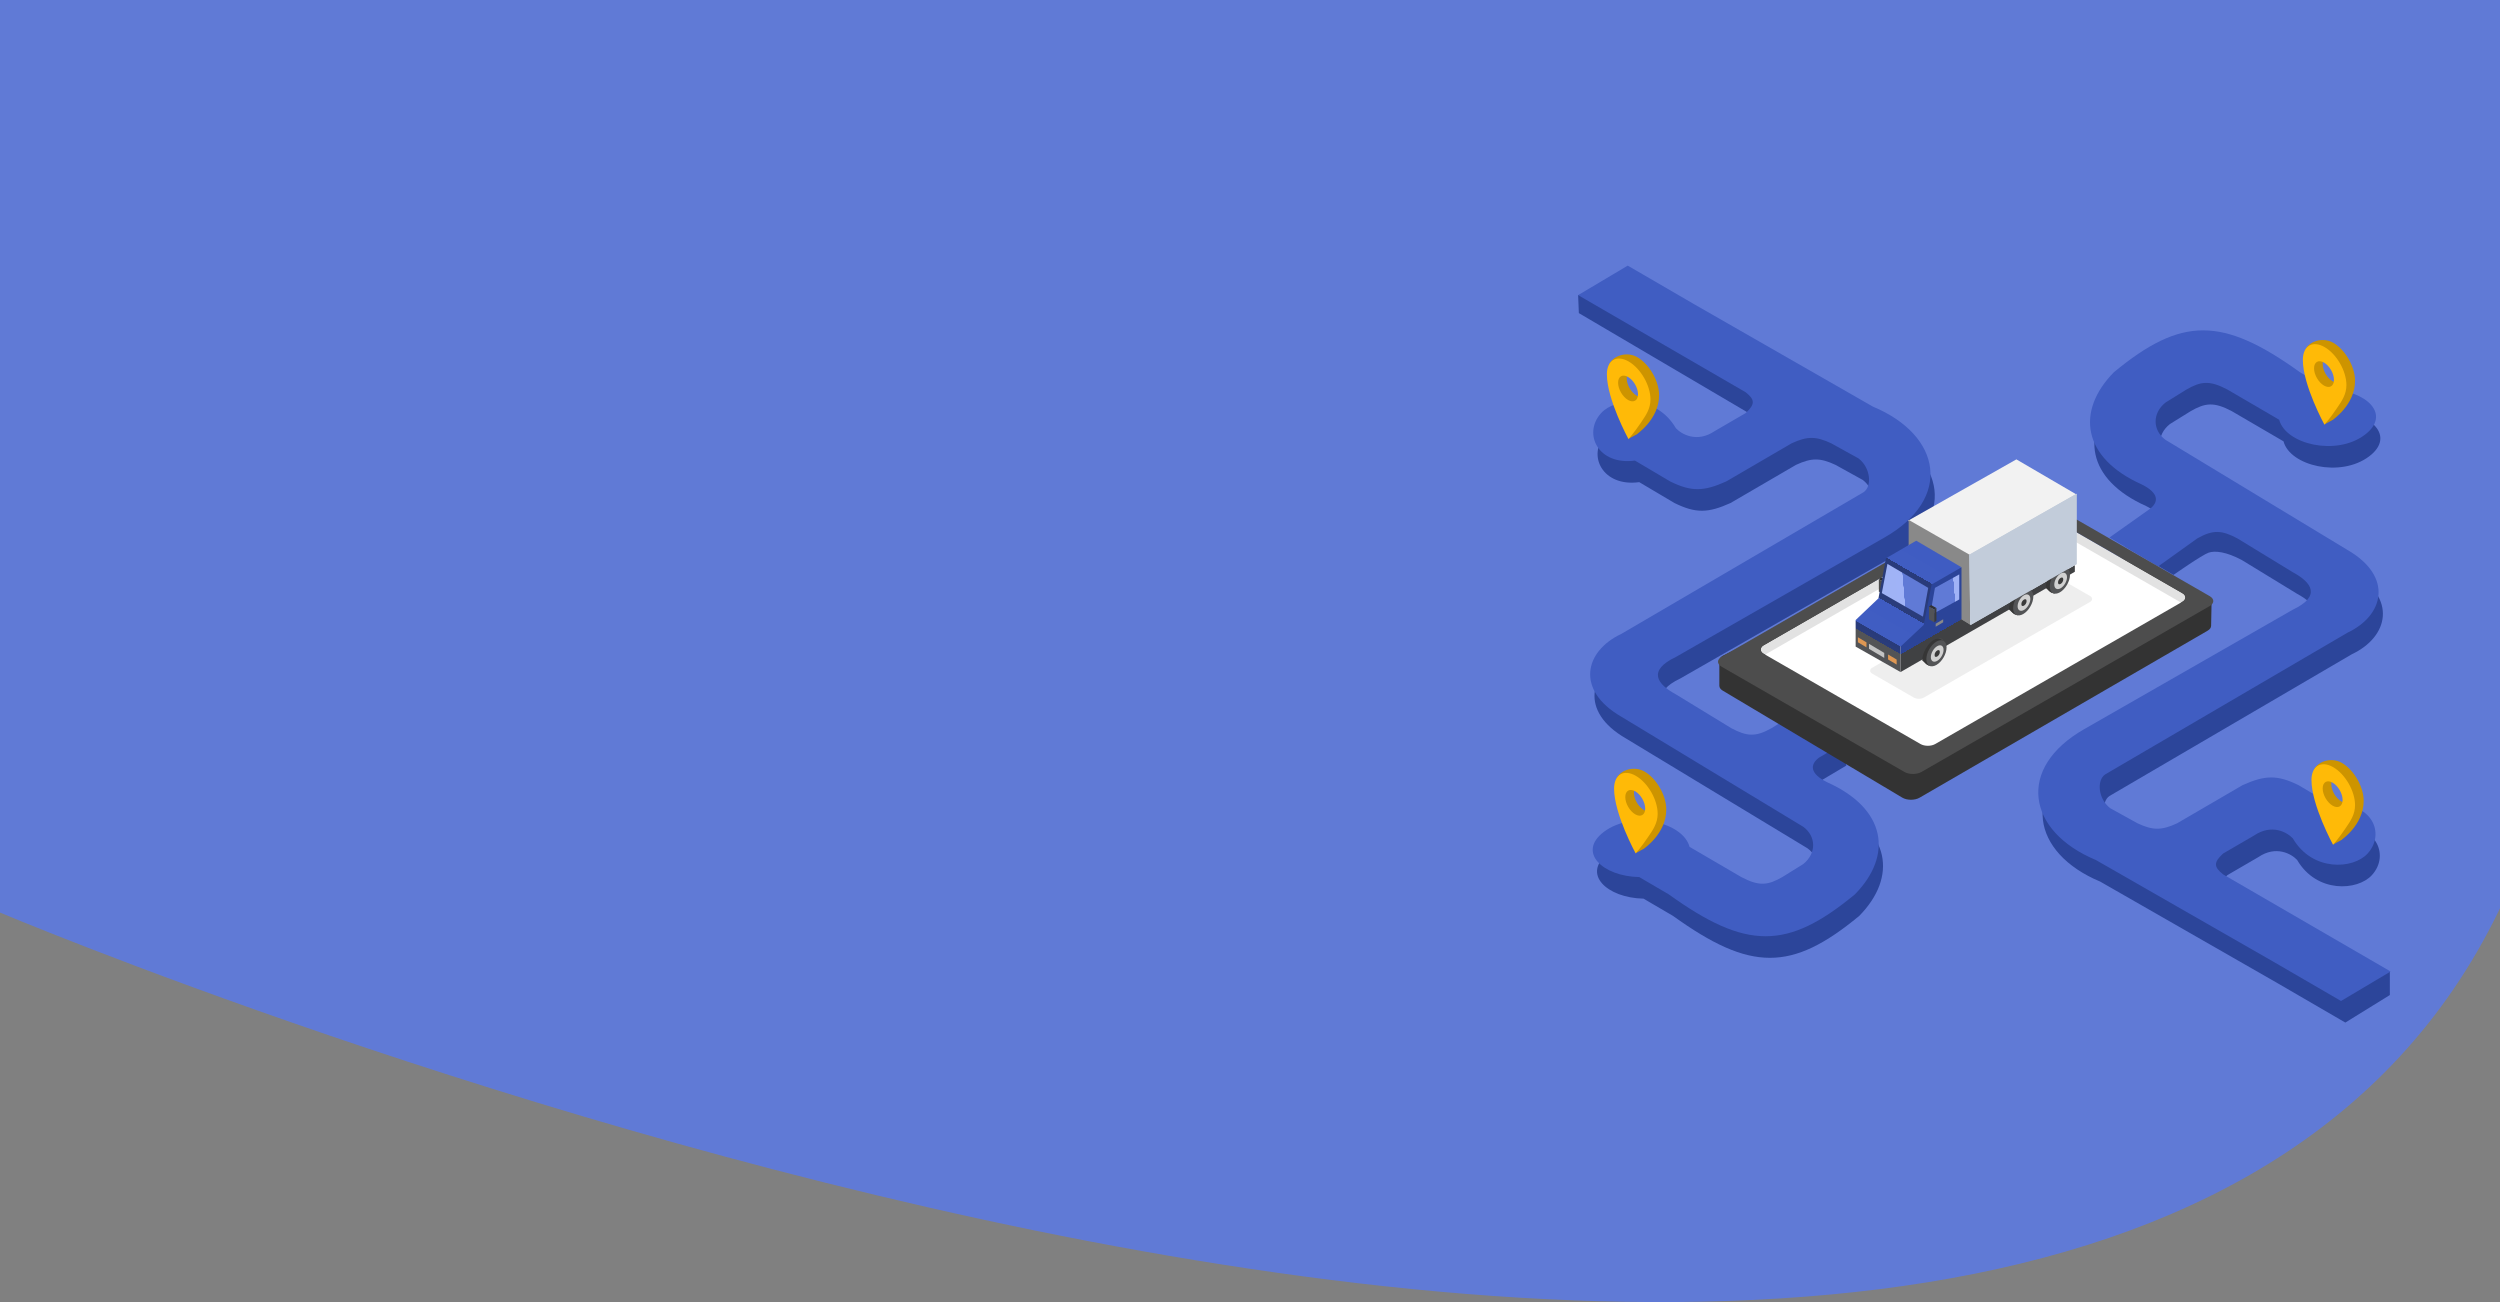 <svg width="1440" height="750" viewBox="0 0 1440 750" fill="none" xmlns="http://www.w3.org/2000/svg">
<rect x="0" y="0" width="1440" height="750" fill="#808080" stroke="none"/>
<path d="M-1 525.216C-1 525.216 1193.14 1030.98 1439 525.216C1558.51 279.359 1439 -174.784 1439 -174.784H-1V525.216Z" fill="#607AD6"/>
<path d="M1209.69 507.788L1312.4 566.625L1350.91 589L1376.55 573.145V559.886L1282.99 516.075C1277.56 511.792 1277.46 509.169 1282.99 504.059L1300.8 493.7C1311.07 486.739 1319.99 491.905 1323.16 495.358C1334.43 514.583 1357.95 513.175 1366.23 504.059C1377 492.209 1367.89 473.812 1346.77 476.712L1326.48 464.696C1314.27 458.697 1307.2 458.822 1294.18 464.696L1256.49 486.657C1247.42 490.865 1242.43 490.733 1233.71 486.657L1217.98 477.955C1210.94 472.569 1210.11 461.796 1215.08 458.481L1354.64 376.855C1375.76 366.911 1381.14 344.536 1354.64 329.206L1249.86 265.811C1242.41 260.424 1242 250.48 1249.86 244.265L1261.87 236.807C1270.07 232.121 1275.06 231.303 1285.48 236.807L1315.3 254.209C1319.02 268.297 1348.01 275.341 1364.58 262.91C1380.22 251.173 1365.4 237.221 1344.28 236.807L1327.31 226.862C1282.56 194.725 1259.08 194.623 1220.05 226.862C1198.1 249.237 1201.83 276.169 1236.2 291.5C1246.14 296.472 1246 301.637 1240.75 305.588L1225.02 305.064L1223.73 314.594L1251.9 331.168C1251.9 331.168 1268.46 319.566 1272.19 318.323C1275.91 317.08 1282.32 317.814 1291.28 322.576L1323.16 342.05C1333.93 347.851 1339.73 355.724 1323.16 363.596L1203.07 432.377C1163.73 454.752 1169.94 491.214 1209.69 507.788Z" fill="#2C459A"/>
<path d="M1207.21 495.358L1309.91 554.195L1348.43 576.569L1377 559.581L1280.51 503.645C1275.08 499.361 1274.97 496.738 1280.51 491.629L1298.32 481.27C1308.59 474.309 1317.5 479.475 1320.68 482.927C1331.94 502.153 1355.47 500.744 1363.75 491.629C1374.52 479.778 1365.4 461.382 1344.28 464.282L1323.99 452.266C1311.78 446.266 1304.72 446.392 1291.69 452.266L1254 474.226C1244.93 478.434 1239.94 478.303 1231.23 474.226L1215.49 465.525C1208.45 460.138 1207.62 449.366 1212.59 446.051L1352.15 364.425C1373.27 354.481 1378.66 332.106 1352.15 316.775L1247.38 253.38C1239.92 247.994 1239.51 238.05 1247.38 231.835L1259.39 224.376C1267.58 219.691 1272.57 218.873 1282.99 224.376L1312.81 241.779C1316.54 255.867 1345.53 262.91 1362.09 250.48C1377.73 238.743 1362.92 224.791 1341.8 224.376L1324.82 214.432C1280.08 182.294 1256.59 182.193 1217.56 214.432C1195.61 236.807 1199.34 263.739 1233.71 279.07C1243.65 284.042 1243.51 289.207 1238.27 293.158L1215.04 309.622L1243.2 326.196L1265.6 310.146C1274.76 304.95 1279.83 305.384 1288.79 310.146L1320.68 329.62C1331.45 335.421 1337.24 343.293 1320.68 351.166L1200.58 419.947C1161.24 442.322 1167.45 478.784 1207.21 495.358Z" fill="#405DC2"/>
<path d="M1081.28 246.642L978.572 187.805L940.059 165.43L909 169.988L909.414 180.347L1007.98 238.355C1013.41 242.638 1013.51 245.261 1007.98 250.371L990.168 260.73C979.898 267.691 970.98 262.525 967.805 259.072C956.541 239.847 933.019 241.255 924.736 250.371C913.969 262.221 923.08 280.618 944.2 277.718L964.492 289.734C976.699 295.733 983.768 295.608 996.794 289.734L1034.48 267.773C1043.55 263.565 1048.54 263.697 1057.26 267.773L1072.99 276.475C1080.03 281.861 1080.86 292.634 1075.89 295.949L936.332 377.575C915.211 387.519 909.828 409.894 936.332 425.224L1041.11 488.619C1048.56 494.006 1048.97 503.95 1041.11 510.165L1029.1 517.623C1020.9 522.309 1015.91 523.127 1005.49 517.623L975.674 500.221C971.946 486.133 942.958 479.089 926.393 491.52C910.751 503.257 925.564 517.209 946.685 517.623L963.664 527.568C1008.4 559.705 1031.89 559.807 1070.92 527.568C1092.87 505.193 1089.14 478.261 1054.77 462.93C1044.83 457.958 1044.97 452.793 1050.22 448.842L1063.47 440.97L1060.98 428.539L1034.89 424.396L1022.88 431.854C1013.72 437.049 1008.65 436.616 999.693 431.854L967.805 412.38C957.038 406.579 951.24 398.706 967.805 390.834L1087.9 322.053C1127.24 299.678 1121.03 263.216 1081.28 246.642Z" fill="#2C459A"/>
<path d="M1078.79 234.212L976.088 175.375L937.575 153L909 169.988L1005.49 225.925C1010.92 230.208 1011.03 232.831 1005.49 237.941L987.684 248.299C977.413 255.26 968.496 250.095 965.321 246.642C954.057 227.416 930.534 228.825 922.252 237.941C911.485 249.791 920.595 268.188 941.716 265.287L962.008 277.303C974.215 283.303 981.284 283.178 994.31 277.303L1031.99 255.343C1041.07 251.135 1046.06 251.266 1054.77 255.343L1070.51 264.044C1077.55 269.431 1078.38 280.204 1073.41 283.519L933.847 365.145C912.727 375.089 907.344 397.463 933.847 412.794L1038.62 476.189C1046.08 481.575 1046.49 491.52 1038.62 497.735L1026.61 505.193C1018.42 509.879 1013.43 510.697 1003.01 505.193L973.189 487.791C969.462 473.703 940.473 466.659 923.908 479.089C908.267 490.827 923.08 504.779 944.201 505.193L961.18 515.137C1005.92 547.275 1029.41 547.376 1068.44 515.137C1090.39 492.763 1086.66 465.83 1052.29 450.5C1042.35 445.527 1042.49 440.362 1047.73 436.412L1060.98 428.539L1032.41 411.965L1020.4 419.424C1011.24 424.619 1006.17 424.185 997.208 419.424L965.321 399.949C954.554 394.149 948.756 386.276 965.321 378.404L1085.42 309.622C1124.76 287.248 1118.55 250.785 1078.79 234.212Z" fill="#405DC2"/>
<path d="M1327.68 201.801C1329.33 198.072 1332.79 197.105 1334.3 196.829L1342.59 200.972L1348.8 210.916C1348.11 214.231 1351.61 216.552 1352.94 222.518C1354.26 228.485 1349.21 236.191 1343.41 241.992L1338.86 244.478L1341.34 238.678L1345.49 225.833L1345.9 220.446L1346.73 212.988L1341.76 206.773L1327.68 201.801Z" fill="#CD9400"/>
<path fill-rule="evenodd" clip-rule="evenodd" d="M1343.41 241.987C1343.41 241.987 1356.51 233.396 1356.51 219.292C1356.51 211.234 1350.89 201.455 1343.96 197.45C1337.02 193.446 1327.03 197.318 1327.26 205.114C1327.68 218.786 1343.41 241.987 1343.41 241.987ZM1343.6 219.617C1346.77 221.448 1349.34 219.965 1349.34 216.304C1349.34 212.643 1346.77 208.191 1343.6 206.359C1340.43 204.528 1337.86 206.012 1337.86 209.672C1337.86 213.333 1340.43 217.786 1343.6 219.617Z" fill="#CD9400"/>
<path fill-rule="evenodd" clip-rule="evenodd" d="M1346.56 234.391C1348.93 230.909 1351.54 227.068 1351.54 221.778C1351.54 213.72 1345.92 203.941 1338.99 199.936C1332.06 195.932 1326.44 199.218 1326.44 207.276C1326.44 221.867 1338.87 244.612 1338.87 244.612C1338.87 244.612 1342.28 240.746 1345.9 235.36C1346.11 235.039 1346.33 234.717 1346.56 234.391ZM1338.63 222.103C1341.8 223.934 1344.37 222.451 1344.37 218.79C1344.37 215.129 1341.8 210.677 1338.63 208.846C1335.46 207.014 1332.89 208.498 1332.89 212.159C1332.89 215.819 1335.46 220.272 1338.63 222.103Z" fill="#FFBA07"/>
<path d="M926.807 210.088C928.464 206.359 931.915 205.392 933.433 205.116L941.716 209.26L947.927 219.204C947.237 222.519 950.744 224.839 952.069 230.805C953.394 236.772 948.342 244.479 942.544 250.28L937.988 252.766L940.473 246.965L944.614 234.12L945.029 228.734L945.857 221.276L940.887 215.06L926.807 210.088Z" fill="#CD9400"/>
<path fill-rule="evenodd" clip-rule="evenodd" d="M942.544 250.275C942.544 250.275 955.639 241.683 955.639 227.579C955.639 219.521 950.02 209.742 943.087 205.738C936.154 201.733 926.157 205.605 926.393 213.401C926.807 227.073 942.544 250.275 942.544 250.275ZM942.727 227.904C945.896 229.735 948.466 228.252 948.466 224.591C948.466 220.93 945.896 216.478 942.727 214.647C939.558 212.816 936.989 214.299 936.989 217.96C936.989 221.621 939.558 226.073 942.727 227.904Z" fill="#CD9400"/>
<path fill-rule="evenodd" clip-rule="evenodd" d="M945.685 242.678C948.056 239.196 950.67 235.355 950.67 230.065C950.67 222.007 945.05 212.228 938.117 208.224C931.185 204.219 925.565 207.505 925.565 215.563C925.565 230.154 937.998 252.899 937.998 252.899C937.998 252.899 941.412 249.033 945.029 243.647C945.244 243.327 945.464 243.004 945.685 242.678ZM937.758 230.39C940.927 232.221 943.496 230.738 943.496 227.077C943.496 223.416 940.927 218.964 937.758 217.133C934.589 215.302 932.02 216.785 932.02 220.446C932.02 224.107 934.589 228.559 937.758 230.39Z" fill="#FFBA07"/>
<path d="M930.949 448.751C932.606 445.022 936.057 444.055 937.575 443.779L945.858 447.922L952.07 457.866C951.379 461.181 954.886 463.501 956.211 469.468C957.536 475.435 952.484 483.141 946.686 488.942L942.131 491.428L944.615 485.628L948.757 472.783L949.171 467.396L949.999 459.938L945.029 453.723L930.949 448.751Z" fill="#CD9400"/>
<path fill-rule="evenodd" clip-rule="evenodd" d="M946.686 488.938C946.686 488.938 959.781 480.346 959.781 466.242C959.781 458.184 954.161 448.405 947.229 444.4C940.296 440.396 930.299 444.268 930.535 452.064C930.949 465.736 946.686 488.938 946.686 488.938ZM946.87 466.567C950.039 468.398 952.608 466.915 952.608 463.254C952.608 459.593 950.039 455.141 946.87 453.31C943.701 451.479 941.132 452.962 941.132 456.623C941.132 460.284 943.701 464.736 946.87 466.567Z" fill="#CD9400"/>
<path fill-rule="evenodd" clip-rule="evenodd" d="M949.827 481.341C952.197 477.859 954.812 474.018 954.812 468.728C954.812 460.67 949.192 450.891 942.259 446.886C935.327 442.882 929.707 446.168 929.707 454.226C929.707 468.817 942.14 491.562 942.14 491.562C942.14 491.562 945.554 487.696 949.171 482.31C949.386 481.989 949.605 481.667 949.827 481.341ZM941.9 469.053C945.07 470.884 947.639 469.401 947.639 465.74C947.639 462.079 945.07 457.627 941.9 455.796C938.731 453.965 936.162 455.448 936.162 459.109C936.162 462.77 938.731 467.222 941.9 469.053Z" fill="#FFBA07"/>
<path d="M1332.65 443.778C1334.31 440.049 1337.76 439.082 1339.28 438.806L1347.56 442.95L1353.77 452.894C1353.08 456.209 1356.59 458.529 1357.91 464.496C1359.24 470.462 1354.18 478.169 1348.39 483.97L1343.83 486.456L1346.32 480.655L1350.46 467.81L1350.87 462.424L1351.7 454.966L1346.73 448.75L1332.65 443.778Z" fill="#CD9400"/>
<path fill-rule="evenodd" clip-rule="evenodd" d="M1348.39 483.965C1348.39 483.965 1361.48 475.373 1361.48 461.269C1361.48 453.211 1355.86 443.432 1348.93 439.428C1342 435.423 1332 439.295 1332.23 447.091C1332.65 460.763 1348.39 483.965 1348.39 483.965ZM1348.57 461.594C1351.74 463.425 1354.31 461.942 1354.31 458.281C1354.31 454.62 1351.74 450.168 1348.57 448.337C1345.4 446.506 1342.83 447.989 1342.83 451.65C1342.83 455.311 1345.4 459.763 1348.57 461.594Z" fill="#CD9400"/>
<path fill-rule="evenodd" clip-rule="evenodd" d="M1351.53 476.368C1353.9 472.886 1356.51 469.045 1356.51 463.755C1356.51 455.697 1350.89 445.918 1343.96 441.914C1337.03 437.909 1331.41 441.195 1331.41 449.253C1331.41 463.844 1343.84 486.59 1343.84 486.59C1343.84 486.59 1347.25 482.723 1350.87 477.337C1351.09 477.017 1351.31 476.694 1351.53 476.368ZM1343.6 464.08C1346.77 465.911 1349.34 464.428 1349.34 460.767C1349.34 457.106 1346.77 452.654 1343.6 450.823C1340.43 448.992 1337.86 450.475 1337.86 454.136C1337.86 457.797 1340.43 462.249 1343.6 464.08Z" fill="#FFBA07"/>
<path d="M1157.08 296.941C1159.58 295.717 1163.22 295.66 1165.83 296.803L1271.14 342.931C1272.9 343.7 1273.92 344.903 1273.89 346.174L1273.6 360.513C1273.58 361.557 1272.85 362.555 1271.57 363.296L1105.68 459.472C1102.92 461.07 1098.42 461.052 1095.71 459.433L992.302 397.814C991.045 397.066 990.343 396.065 990.343 395.024L990.343 380.516C990.343 379.339 991.24 378.221 992.797 377.458L1157.08 296.941Z" fill="#333333"/>
<rect width="114.015" height="174.103" rx="4.884" transform="matrix(0.867 0.499 -0.867 0.499 1162.52 287.267)" fill="#E2E2E2"/>
<rect width="114.015" height="174.103" rx="4.884" transform="matrix(0.867 0.499 -0.867 0.499 1162.52 293.14)" fill="white"/>
<rect width="34.38" height="117.159" rx="3.287" transform="matrix(0.867 0.499 -0.867 0.499 1177.02 327.853)" fill="#AAAAAA" fill-opacity="0.2"/>
<path fill-rule="evenodd" clip-rule="evenodd" d="M1167.5 282.766C1164.77 281.198 1160.36 281.198 1157.63 282.766L991.615 378.326C988.89 379.894 988.89 382.437 991.615 384.006L1096.93 444.624C1099.65 446.193 1104.07 446.193 1106.8 444.624L1272.81 349.065C1275.54 347.496 1275.54 344.953 1272.81 343.384L1167.5 282.766ZM1166.75 289.704C1164.41 288.358 1160.62 288.358 1158.29 289.704L1015.86 371.685C1013.52 373.031 1013.52 375.213 1015.86 376.558L1106.21 428.563C1108.55 429.909 1112.34 429.909 1114.68 428.563L1257.1 346.582C1259.44 345.236 1259.44 343.055 1257.1 341.709L1166.75 289.704Z" fill="#4D4D4D"/>
<path d="M1083.5 332.566L1082.21 333.644L1084.15 334.722L1085.44 333.644L1083.5 332.566Z" fill="#2D2D2E"/>
<path d="M1082.21 333.644L1084.15 334.722V341.62L1082.21 340.758V333.644Z" fill="#4C4C4C"/>
<path d="M1099.01 299.941L1161.43 264.6L1196.12 284.864L1134.29 320.001L1099.01 299.941Z" fill="#F2F2F2"/>
<path d="M1099.38 299.459L1134.82 319.722V359.742L1099.38 339.123V299.459Z" fill="#898989"/>
<path d="M1129.82 356.71V326.746L1108.71 334.075L1094.71 362.961V387.104L1195.11 329.333V325.452L1134.78 359.727L1129.82 356.71Z" fill="url(#paint0_linear)"/>
<path d="M1086.3 321.572L1103.75 311.441L1129.82 326.746L1112.59 336.662L1108.06 359.943L1094.7 372.446V387.105L1068.85 372.446V362.099V357.141L1081.99 344.638L1086.3 321.572Z" fill="url(#paint1_linear)"/>
<path d="M1110.65 338.602L1087.16 324.806L1083.93 341.62L1107.63 355.201L1110.65 338.602Z" fill="url(#paint2_linear)"/>
<path d="M1128.53 330.842L1114.53 338.602L1111.73 354.554L1128.53 345.285V330.842Z" fill="url(#paint3_linear)"/>
<path d="M1134.29 319.507L1196.12 284.369L1196.12 324.896L1134.93 360.033L1134.29 319.507Z" fill="#C2CCDA"/>
<path d="M1169.87 341.608C1169.87 344.458 1167.87 347.924 1165.4 349.35C1162.93 350.775 1163.25 350.518 1160.43 348.035C1160.27 345.055 1162.93 340.452 1165.4 339.027C1167.87 337.602 1169.87 338.757 1169.87 341.608Z" fill="#4C4C4C"/>
<path d="M1166.25 338.817C1166.82 338.674 1168.87 339.162 1169.91 340.542" stroke="#363636" stroke-width="0.334"/>
<path d="M1162.45 354.21C1161.79 354.378 1159.48 353.559 1158.41 351.536" stroke="#363636" stroke-width="0.334"/>
<path d="M1169.48 342.736C1169.48 346.448 1166.87 350.961 1163.66 352.817C1160.45 354.673 1160.86 354.339 1157.2 351.105C1156.98 347.224 1160.45 341.231 1163.66 339.376C1166.87 337.52 1169.48 339.024 1169.48 342.736Z" fill="#363636"/>
<ellipse rx="6.718" ry="6.721" transform="matrix(0.866 -0.5 0 1 1165.38 346.958)" fill="#535456"/>
<ellipse rx="4.23" ry="4.232" transform="matrix(0.866 -0.5 0 1 1165.81 347.104)" fill="#D1D1D1"/>
<ellipse rx="1.742" ry="1.742" transform="matrix(0.866 -0.5 0 1 1165.81 347.104)" fill="#3A3A3A"/>
<path d="M1190.98 329.105C1190.98 331.955 1188.98 335.421 1186.51 336.847C1184.05 338.272 1184.36 338.015 1181.55 335.532C1181.38 332.552 1184.05 327.949 1186.51 326.524C1188.98 325.099 1190.98 326.254 1190.98 329.105Z" fill="#4C4C4C"/>
<path d="M1187.36 326.315C1187.93 326.171 1189.99 326.659 1191.02 328.039" stroke="#363636" stroke-width="0.334"/>
<path d="M1183.57 341.707C1182.9 341.876 1180.59 341.056 1179.52 339.033" stroke="#363636" stroke-width="0.334"/>
<path d="M1190.59 330.233C1190.59 333.945 1187.99 338.458 1184.77 340.314C1181.56 342.17 1181.97 341.836 1178.31 338.602C1178.09 334.722 1181.56 328.728 1184.77 326.873C1187.99 325.017 1190.59 326.521 1190.59 330.233Z" fill="#363636"/>
<ellipse rx="6.718" ry="6.721" transform="matrix(0.866 -0.5 0 1 1186.5 334.455)" fill="#535456"/>
<ellipse rx="4.23" ry="4.232" transform="matrix(0.866 -0.5 0 1 1186.93 334.602)" fill="#D1D1D1"/>
<ellipse rx="1.742" ry="1.742" transform="matrix(0.866 -0.5 0 1 1186.93 334.602)" fill="#3A3A3A"/>
<path d="M1119.88 370.925C1119.88 373.775 1117.88 377.241 1115.41 378.667C1112.95 380.092 1113.26 379.835 1110.45 377.352C1110.28 374.372 1112.95 369.769 1115.41 368.344C1117.88 366.919 1119.88 368.074 1119.88 370.925Z" fill="#4C4C4C"/>
<path d="M1116.26 368.135C1116.84 367.991 1118.89 368.48 1119.92 369.859" stroke="#363636" stroke-width="0.334"/>
<path d="M1112.47 383.527C1111.8 383.696 1109.5 382.876 1108.42 380.853" stroke="#363636" stroke-width="0.334"/>
<path d="M1119.49 372.053C1119.49 375.765 1116.89 380.278 1113.67 382.134C1110.46 383.99 1110.87 383.656 1107.21 380.422C1107 376.542 1110.46 370.549 1113.67 368.693C1116.89 366.837 1119.49 368.341 1119.49 372.053Z" fill="#363636"/>
<ellipse rx="6.718" ry="6.721" transform="matrix(0.866 -0.5 0 1 1115.4 376.276)" fill="#535456"/>
<ellipse rx="4.23" ry="4.232" transform="matrix(0.866 -0.5 0 1 1115.83 376.422)" fill="#D1D1D1"/>
<ellipse rx="1.742" ry="1.742" transform="matrix(0.866 -0.5 0 1 1115.83 376.422)" fill="#3A3A3A"/>
<path d="M1134.26 319.569L1196.1 284.431L1196.1 324.958L1134.91 360.095L1134.26 319.569Z" fill="#C2CCDA"/>
<rect width="5.759" height="2.881" transform="matrix(0.859 0.511 0 1 1087.53 376.973)" fill="#DE9753"/>
<rect width="5.759" height="2.881" transform="matrix(0.859 0.511 0 1 1070.14 367.057)" fill="#DE9753"/>
<rect width="10.226" height="2.881" transform="matrix(0.859 0.511 0 1 1076.54 370.853)" fill="#C4C4C4"/>
<rect width="5.015" height="1.725" transform="matrix(0.859 -0.511 0 1 1114.96 359.275)" fill="#898989"/>
<path d="M1114.1 358.435V351.106L1115.39 350.243V357.573L1114.1 358.435Z" fill="#3A3A3A"/>
<path d="M1112.37 348.519L1111.08 349.381L1114.1 351.105L1115.39 350.243L1112.37 348.519Z" fill="#303133"/>
<path d="M1114.1 351.106L1111.08 349.381V356.71L1114.1 358.435V351.106Z" fill="#525357"/>
<defs>
<linearGradient id="paint0_linear" x1="1125.95" y1="328.686" x2="1143.41" y2="359.073" gradientUnits="userSpaceOnUse">
<stop stop-color="#2B4499"/>
<stop offset="0.749" stop-color="#2B4499"/>
<stop offset="0.75" stop-color="#404143"/>
<stop offset="1" stop-color="#404143"/>
</linearGradient>
<linearGradient id="paint1_linear" x1="1108.71" y1="315.105" x2="1073.99" y2="375.664" gradientUnits="userSpaceOnUse">
<stop stop-color="#3F5CC2"/>
<stop offset="0.234" stop-color="#405DC2"/>
<stop offset="0.234" stop-color="#A3A3A3"/>
<stop offset="0.234" stop-color="#293B7A"/>
<stop offset="0.552" stop-color="#2A3C7B"/>
<stop offset="0.552" stop-color="#3F5CC2"/>
<stop offset="0.804" stop-color="#405DC2"/>
<stop offset="0.81" stop-color="#415EC2"/>
<stop offset="0.814" stop-color="#293B7A"/>
<stop offset="0.865" stop-color="#2A3C7B"/>
<stop offset="0.867" stop-color="#535456"/>
<stop offset="1" stop-color="#525356"/>
</linearGradient>
<linearGradient id="paint2_linear" x1="1087.81" y1="331.704" x2="1129.39" y2="328.258" gradientUnits="userSpaceOnUse">
<stop stop-color="#A0B3F6"/>
<stop offset="0.192" stop-color="#A0B3F7"/>
<stop offset="0.195" stop-color="#607AD6"/>
<stop offset="0.886" stop-color="#607AD6"/>
<stop offset="0.888" stop-color="#A0B3F7"/>
<stop offset="0.998" stop-color="#A0B3F7"/>
</linearGradient>
<linearGradient id="paint3_linear" x1="1087.81" y1="331.704" x2="1129.39" y2="328.258" gradientUnits="userSpaceOnUse">
<stop stop-color="#A0B3F6"/>
<stop offset="0.192" stop-color="#A0B3F7"/>
<stop offset="0.195" stop-color="#607AD6"/>
<stop offset="0.886" stop-color="#607AD6"/>
<stop offset="0.888" stop-color="#A0B3F7"/>
<stop offset="0.998" stop-color="#A0B3F7"/>
</linearGradient>
</defs>
</svg>
